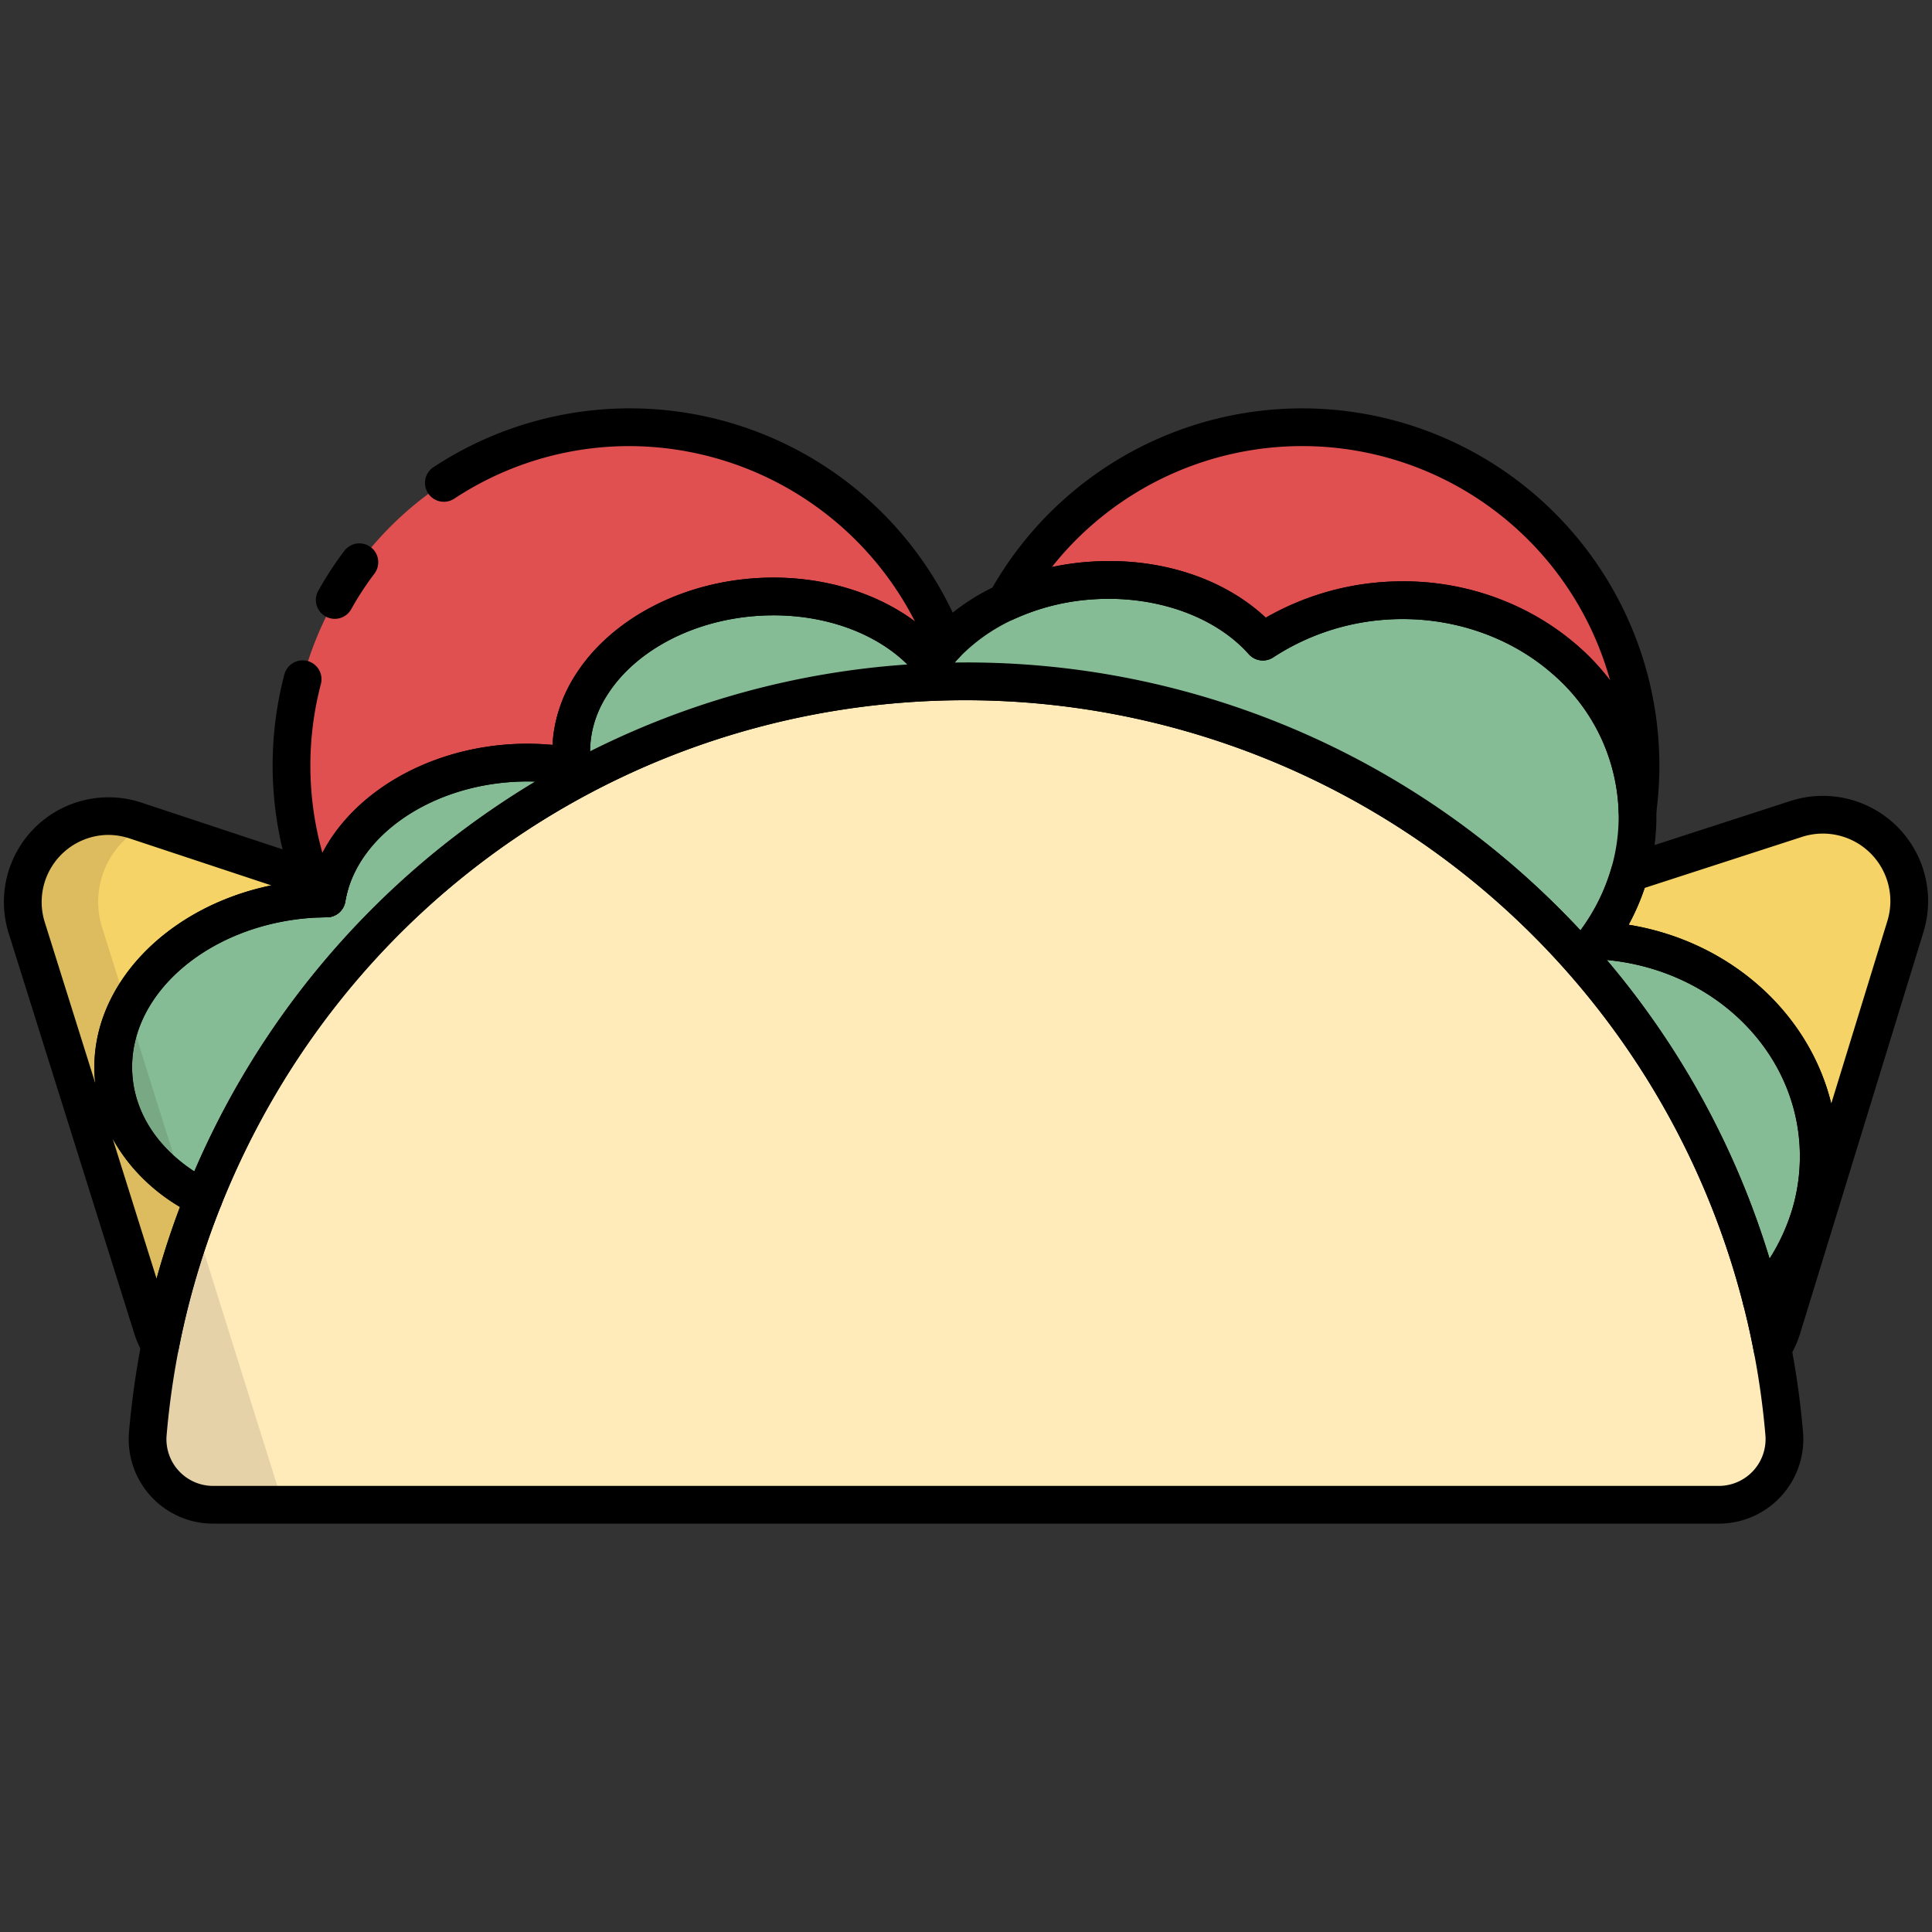 <svg height="512" viewBox="0 0 512 512" width="512" xmlns="http://www.w3.org/2000/svg"><rect x="0" y="0" width="512" height="512" fill="#333333" stroke="none"/><g id="_47.Taco" data-name="47.Taco"><g id="c"><path d="m455.519 398.78h-399.03a17.366 17.366 0 0 1 -17.32-18.81 219.593 219.593 0 0 1 3.28-23.42 216.589 216.589 0 0 1 10.18-35.59c.43-1.12.86-2.24 1.31-3.35v-.01c32.12-80.31 110.49-137.04 202.06-137.04a217.878 217.878 0 0 1 210.83 163.95c.44 1.67.84 3.34 1.23 5.02.6 2.62 1.16 5.25 1.66 7.9a215.02 215.02 0 0 1 3.11 22.43 17.395 17.395 0 0 1 -17.31 18.92z" fill="#ffebb9"/><path d="m75.06 398.78h-18.57a17.366 17.366 0 0 1 -17.32-18.81 219.593 219.593 0 0 1 3.28-23.42 216.735 216.735 0 0 1 9.1-32.7z" fill="#e5d2a8"/><path d="m479.81 321.7a58.056 58.056 0 0 1 -12.98 22.81 217.878 217.878 0 0 0 -210.83-163.95c-91.57 0-169.95 56.73-202.06 137.05-13.67-6.92-22.97-18.71-23.86-32.64-1.52-23.7 21.83-44.61 52.15-46.72.75-.05 1.48-.08 2.22-.11.71-.02 1.42-.04 2.13-.04a31.283 31.283 0 0 1 .82-3.6c4.95-17.03 24.05-30.59 47.68-32.24a65.938 65.938 0 0 1 16.56.92c-.09-.68-.16-1.36-.2-2.05-1.4-21.73 20.49-40.93 48.87-42.9 19.44-1.35 36.88 5.72 46.4 17.29a42.563 42.563 0 0 1 3.93-4.76 52.114 52.114 0 0 1 15.93-11.2 64.705 64.705 0 0 1 22.65-5.71c18.81-1.3 35.74 5.28 45.45 16.19a67.213 67.213 0 0 1 32.35-10.82c34.85-2.41 64.77 21.64 66.83 53.73q.06 1.02.09 2.04a54 54 0 0 1 -2.08 16.36 57.229 57.229 0 0 1 -8.77 17.85c31.29 1.46 56.89 24.2 58.79 53.79a54.289 54.289 0 0 1 -2.07 18.71z" fill="#85bc95"/><path d="m48.62 314.51v.02c-10.72-7.08-17.77-17.52-18.54-29.56a35.171 35.171 0 0 1 3.67-17.88z" fill="#78a884"/><path d="m87.398 234.5a31.283 31.283 0 0 0 -.82 3.6c-.71 0-1.42.02-2.13.04-.74.03-1.47.06-2.22.11-30.32 2.11-53.67 23.02-52.15 46.72.89 13.93 10.19 25.72 23.86 32.63v.01c-.45 1.11-.88 2.23-1.31 3.35a216.589 216.589 0 0 0 -10.18 35.59 22.609 22.609 0 0 1 -2.17-4.87l-33.2-105.84a22.738 22.738 0 0 1 28.85-28.39z" fill="#f5d367"/><path d="m51.55 323.85a216.735 216.735 0 0 0 -9.1 32.7 22.609 22.609 0 0 1 -2.17-4.87l-33.2-105.84a22.738 22.738 0 0 1 28.85-28.39l3.09 1.02a22.697 22.697 0 0 0 -11.94 27.37l6.67 21.25a35.171 35.171 0 0 0 -3.67 17.88c.77 12.04 7.82 22.48 18.54 29.54z" fill="#ddbc5f"/><path d="m476.008 217.03-44.15 14.32a57.234 57.234 0 0 1 -8.77 17.85c31.29 1.46 56.89 24.2 58.79 53.79a54.292 54.292 0 0 1 -2.07 18.71 58.055 58.055 0 0 1 -12.98 22.81c.44 1.67.84 3.34 1.23 5.02.6 2.62 1.16 5.25 1.66 7.9a22.825 22.825 0 0 0 2.58-5.61l9.1-29.63 23.56-76.67a22.89 22.89 0 0 0 -28.95-28.49z" fill="#f5d367"/><g fill="#e05050"><path d="m250.64 170.76a42.575 42.575 0 0 0 -3.93 4.76c-9.52-11.57-26.96-18.64-46.4-17.29-28.38 1.97-50.27 21.17-48.87 42.9.04.69.11 1.37.2 2.05a65.938 65.938 0 0 0 -16.56-.92c-25.27 1.76-45.37 17.16-48.5 35.84-.71 0-1.42.02-2.13.04a89.68 89.68 0 1 1 166.19-67.38z"/><path d="m434.75 202.88a91.208 91.208 0 0 1 -.81 12.11q-.03-1.02-.09-2.04c-2.06-32.09-31.98-56.14-66.83-53.73a67.212 67.212 0 0 0 -32.35 10.82c-9.71-10.91-26.64-17.49-45.45-16.19a64.705 64.705 0 0 0 -22.65 5.71 89.672 89.672 0 0 1 168.18 43.32z"/></g></g><g id="c-2" data-name="c"><path d="m455.52 403.78h-399.031a22.368 22.368 0 0 1 -22.303-24.233 225.733 225.733 0 0 1 3.356-23.957 222.239 222.239 0 0 1 10.415-36.412l.054-.14c.402-1.046.805-2.091 1.223-3.128.02-.056.041-.112.064-.167a222.574 222.574 0 0 1 422.377 27.532c.478 1.812.904 3.608 1.256 5.123.665 2.903 1.22 5.549 1.702 8.104a220.672 220.672 0 0 1 3.179 22.931 22.394 22.394 0 0 1 -22.291 24.347zm-396.87-84.495c-.024.069-.051.138-.078.205-.421 1.039-.824 2.087-1.228 3.136l-.049.128a212.213 212.213 0 0 0 -9.94 34.756 215.472 215.472 0 0 0 -3.206 22.887 12.367 12.367 0 0 0 12.34 13.383h399.031a12.395 12.395 0 0 0 12.328-13.494 211.043 211.043 0 0 0 -3.038-21.908c-.462-2.449-.992-4.972-1.624-7.732-.332-1.427-.736-3.135-1.191-4.86a212.878 212.878 0 0 0 -205.996-160.225c-87.336 0-164.778 52.479-197.349 133.725z"/><path d="m466.83 349.51a5.002 5.002 0 0 1 -4.845-3.765 212.88 212.88 0 0 0 -205.985-160.185c-87.406 0-164.898 52.562-197.418 133.907a5 5 0 0 1 -6.9 2.604c-15.921-8.06-25.613-21.466-26.592-36.783-1.692-26.389 23.784-49.728 56.792-52.026q.346-.022.683-.041c.01-.035.02-.07.03-.104 5.627-19.358 27.066-34.093 52.137-35.845a71.671 71.671 0 0 1 11.687.14c1.129-22.711 24.18-42.131 53.545-44.169 17.97-1.25 35.194 4.31 46.455 14.711.199-.216.4-.432.604-.644a56.741 56.741 0 0 1 17.45-12.287 69.361 69.361 0 0 1 24.403-6.16c18.177-1.261 35.249 4.242 46.573 14.827a72.709 72.709 0 0 1 31.224-9.457c18.905-1.308 37.607 4.807 51.287 16.776a60.263 60.263 0 0 1 20.881 41.621c.044.756.076 1.486.098 2.217a59.086 59.086 0 0 1 -2.272 17.882 61.241 61.241 0 0 1 -5.06 12.338c30.227 4.912 53.394 28.477 55.264 57.603a59.283 59.283 0 0 1 -2.26 20.432l-.002.005a63.441 63.441 0 0 1 -14.088 24.778 5.002 5.002 0 0 1 -3.69 1.625zm-41.03-95.11a222.416 222.416 0 0 1 43.159 79.145 52.011 52.011 0 0 0 6.053-13.252 49.304 49.304 0 0 0 1.878-16.987c-1.653-25.735-23.387-46.314-51.09-48.906zm-286.06-47.302q-2.152 0-4.313.15c-20.973 1.465-38.749 13.245-43.226 28.648a26.405 26.405 0 0 0 -.688 3.014 4.999 4.999 0 0 1 -4.934 4.191c-.632 0-1.264.018-1.895.035-.728.029-1.417.058-2.124.104-27.521 1.915-48.833 20.492-47.491 41.41.65 10.17 6.56 19.352 16.43 25.794a222.873 222.873 0 0 1 78.331-95.592q5.878-4.062 11.966-7.72-1.025-.033-2.056-.034zm116.26-31.538a221.432 221.432 0 0 1 152.694 60.776q5.25 4.966 10.146 10.229.097-.155.205-.305a52.122 52.122 0 0 0 8.008-16.289 49.069 49.069 0 0 0 1.888-14.848c-.018-.62-.046-1.249-.083-1.879a50.32 50.32 0 0 0 -17.484-34.711c-11.692-10.23-27.733-15.446-44.01-14.325a62.364 62.364 0 0 0 -29.943 10.008 5.003 5.003 0 0 1 -6.486-.852c-8.99-10.103-24.845-15.665-41.37-14.526a59.367 59.367 0 0 0 -20.896 5.261 47.488 47.488 0 0 0 -14.405 10.107q-.643.674-1.249 1.374 1.493-.019 2.986-.019zm-50.989-12.492q-2.163 0-4.354.151c-24.835 1.724-44.246 17.635-44.28 35.88a220.539 220.539 0 0 1 84.095-23.005c-8.331-8.242-21.361-13.027-35.46-13.027z"/><path d="m42.447 361.55a5.002 5.002 0 0 1 -4.291-2.435 27.67 27.67 0 0 1 -2.65-5.945l-33.199-105.834a27.736 27.736 0 0 1 35.192-34.632l51.471 17.05a5 5 0 0 1 3.231 6.134 26.401 26.401 0 0 0 -.69 3.022 4.999 4.999 0 0 1 -4.934 4.19c-.632 0-1.264.018-1.895.035-.728.029-1.416.058-2.123.104-27.521 1.915-48.834 20.492-47.492 41.41.747 11.696 8.447 22.079 21.127 28.488a5 5 0 0 1 2.744 4.463 5.054 5.054 0 0 1 -.367 1.891c-.438 1.08-.857 2.17-1.275 3.261a212.222 212.222 0 0 0 -9.94 34.759 4.999 4.999 0 0 1 -4.908 4.04zm-12.582-59.774 11.63 37.077c1.785-6.436 3.857-12.783 6.203-18.995a48.343 48.343 0 0 1 -17.833-18.082zm-1.222-80.516a17.787 17.787 0 0 0 -16.795 23.082l13.389 42.682q-.094-.864-.149-1.736c-1.518-23.657 18.802-44.864 46.808-50.656l-37.54-12.435a18.162 18.162 0 0 0 -5.712-.936z"/><path d="m469.719 362.43a4.997 4.997 0 0 1 -4.914-4.073c-.458-2.428-.988-4.95-1.62-7.711-.332-1.427-.736-3.135-1.191-4.86a5.001 5.001 0 0 1 1.145-4.65 53.388 53.388 0 0 0 11.872-20.842 49.309 49.309 0 0 0 1.877-16.986c-1.71-26.64-24.94-47.755-54.033-49.112a5 5 0 0 1 -3.811-7.934 52.118 52.118 0 0 0 8.009-16.29 4.998 4.998 0 0 1 3.263-3.376l44.149-14.319a27.889 27.889 0 0 1 35.273 34.714l-32.66 106.3a27.89 27.89 0 0 1 -3.146 6.835 5.001 5.001 0 0 1 -4.212 2.306zm-38.115-117.364c26.605 4.323 47.741 23.099 53.699 47.395l14.876-48.411a17.889 17.889 0 0 0 -22.628-22.265l-41.69 13.521a61.312 61.312 0 0 1 -4.258 9.759z"/><path d="m84.546 243.137a5.127 5.127 0 0 1 -4.69-3.026 95.034 95.034 0 0 1 -4.489-61.389 5 5 0 0 1 9.668 2.557 85.33 85.33 0 0 0 .41 44.748c8.164-15.732 27.107-27.21 49.288-28.755a71.79 71.79 0 0 1 11.687.14 38.214 38.214 0 0 1 5.988-18.443c9.095-14.466 27.317-24.324 47.557-25.726 15.985-1.111 31.385 3.166 42.516 11.447a85.246 85.246 0 0 0 -75.57-46.47 84.284 84.284 0 0 0 -46.566 13.953 5 5 0 0 1 -5.508-8.346 94.683 94.683 0 0 1 140.472 45.142 4.998 4.998 0 0 1 -1.049 5.24 37.95 37.95 0 0 0 -3.471 4.203 5.001 5.001 0 0 1 -3.899 2.104 5.051 5.051 0 0 1 -4.04-1.82c-8.838-10.741-25.016-16.671-42.192-15.477-17.113 1.185-32.358 9.259-39.783 21.072a27.259 27.259 0 0 0 -4.443 16.515c.033.561.087 1.112.167 1.719a5.001 5.001 0 0 1 -5.865 5.572 60.911 60.911 0 0 0 -15.305-.849c-22.635 1.576-41.104 14.899-43.915 31.678a5.001 5.001 0 0 1 -4.932 4.174c-.632 0-1.264.018-1.895.035-.046.002-.093.002-.139.002z"/><path d="m88.705 164.001a5.002 5.002 0 0 1 -4.36-7.44 91.616 91.616 0 0 1 6.909-10.58 5 5 0 0 1 7.973 6.037 81.441 81.441 0 0 0 -6.151 9.42 4.999 4.999 0 0 1 -4.37 2.563z"/><path d="m433.942 219.99c-.087 0-.176-.002-.264-.007a5 5 0 0 1 -4.737-4.85q-.026-.946-.083-1.89a50.32 50.32 0 0 0 -17.484-34.711c-11.692-10.23-27.733-15.446-44.01-14.325a62.378 62.378 0 0 0 -29.944 10.009 5.002 5.002 0 0 1 -6.485-.852c-8.99-10.102-24.833-15.667-41.37-14.526a59.367 59.367 0 0 0 -20.896 5.261 5.001 5.001 0 0 1 -6.474-6.959 94.673 94.673 0 0 1 177.555 45.74 96.573 96.573 0 0 1 -.855 12.774 5.001 5.001 0 0 1 -4.953 4.336zm-62.231-65.933a70.427 70.427 0 0 1 46.248 16.95 63.641 63.641 0 0 1 8.75 9.351 84.674 84.674 0 0 0 -147.963-30.079 72.371 72.371 0 0 1 10.128-1.418c18.189-1.261 35.25 4.242 46.574 14.827a72.7 72.7 0 0 1 31.224-9.457q2.522-.174 5.039-.173z"/></g></g></svg>